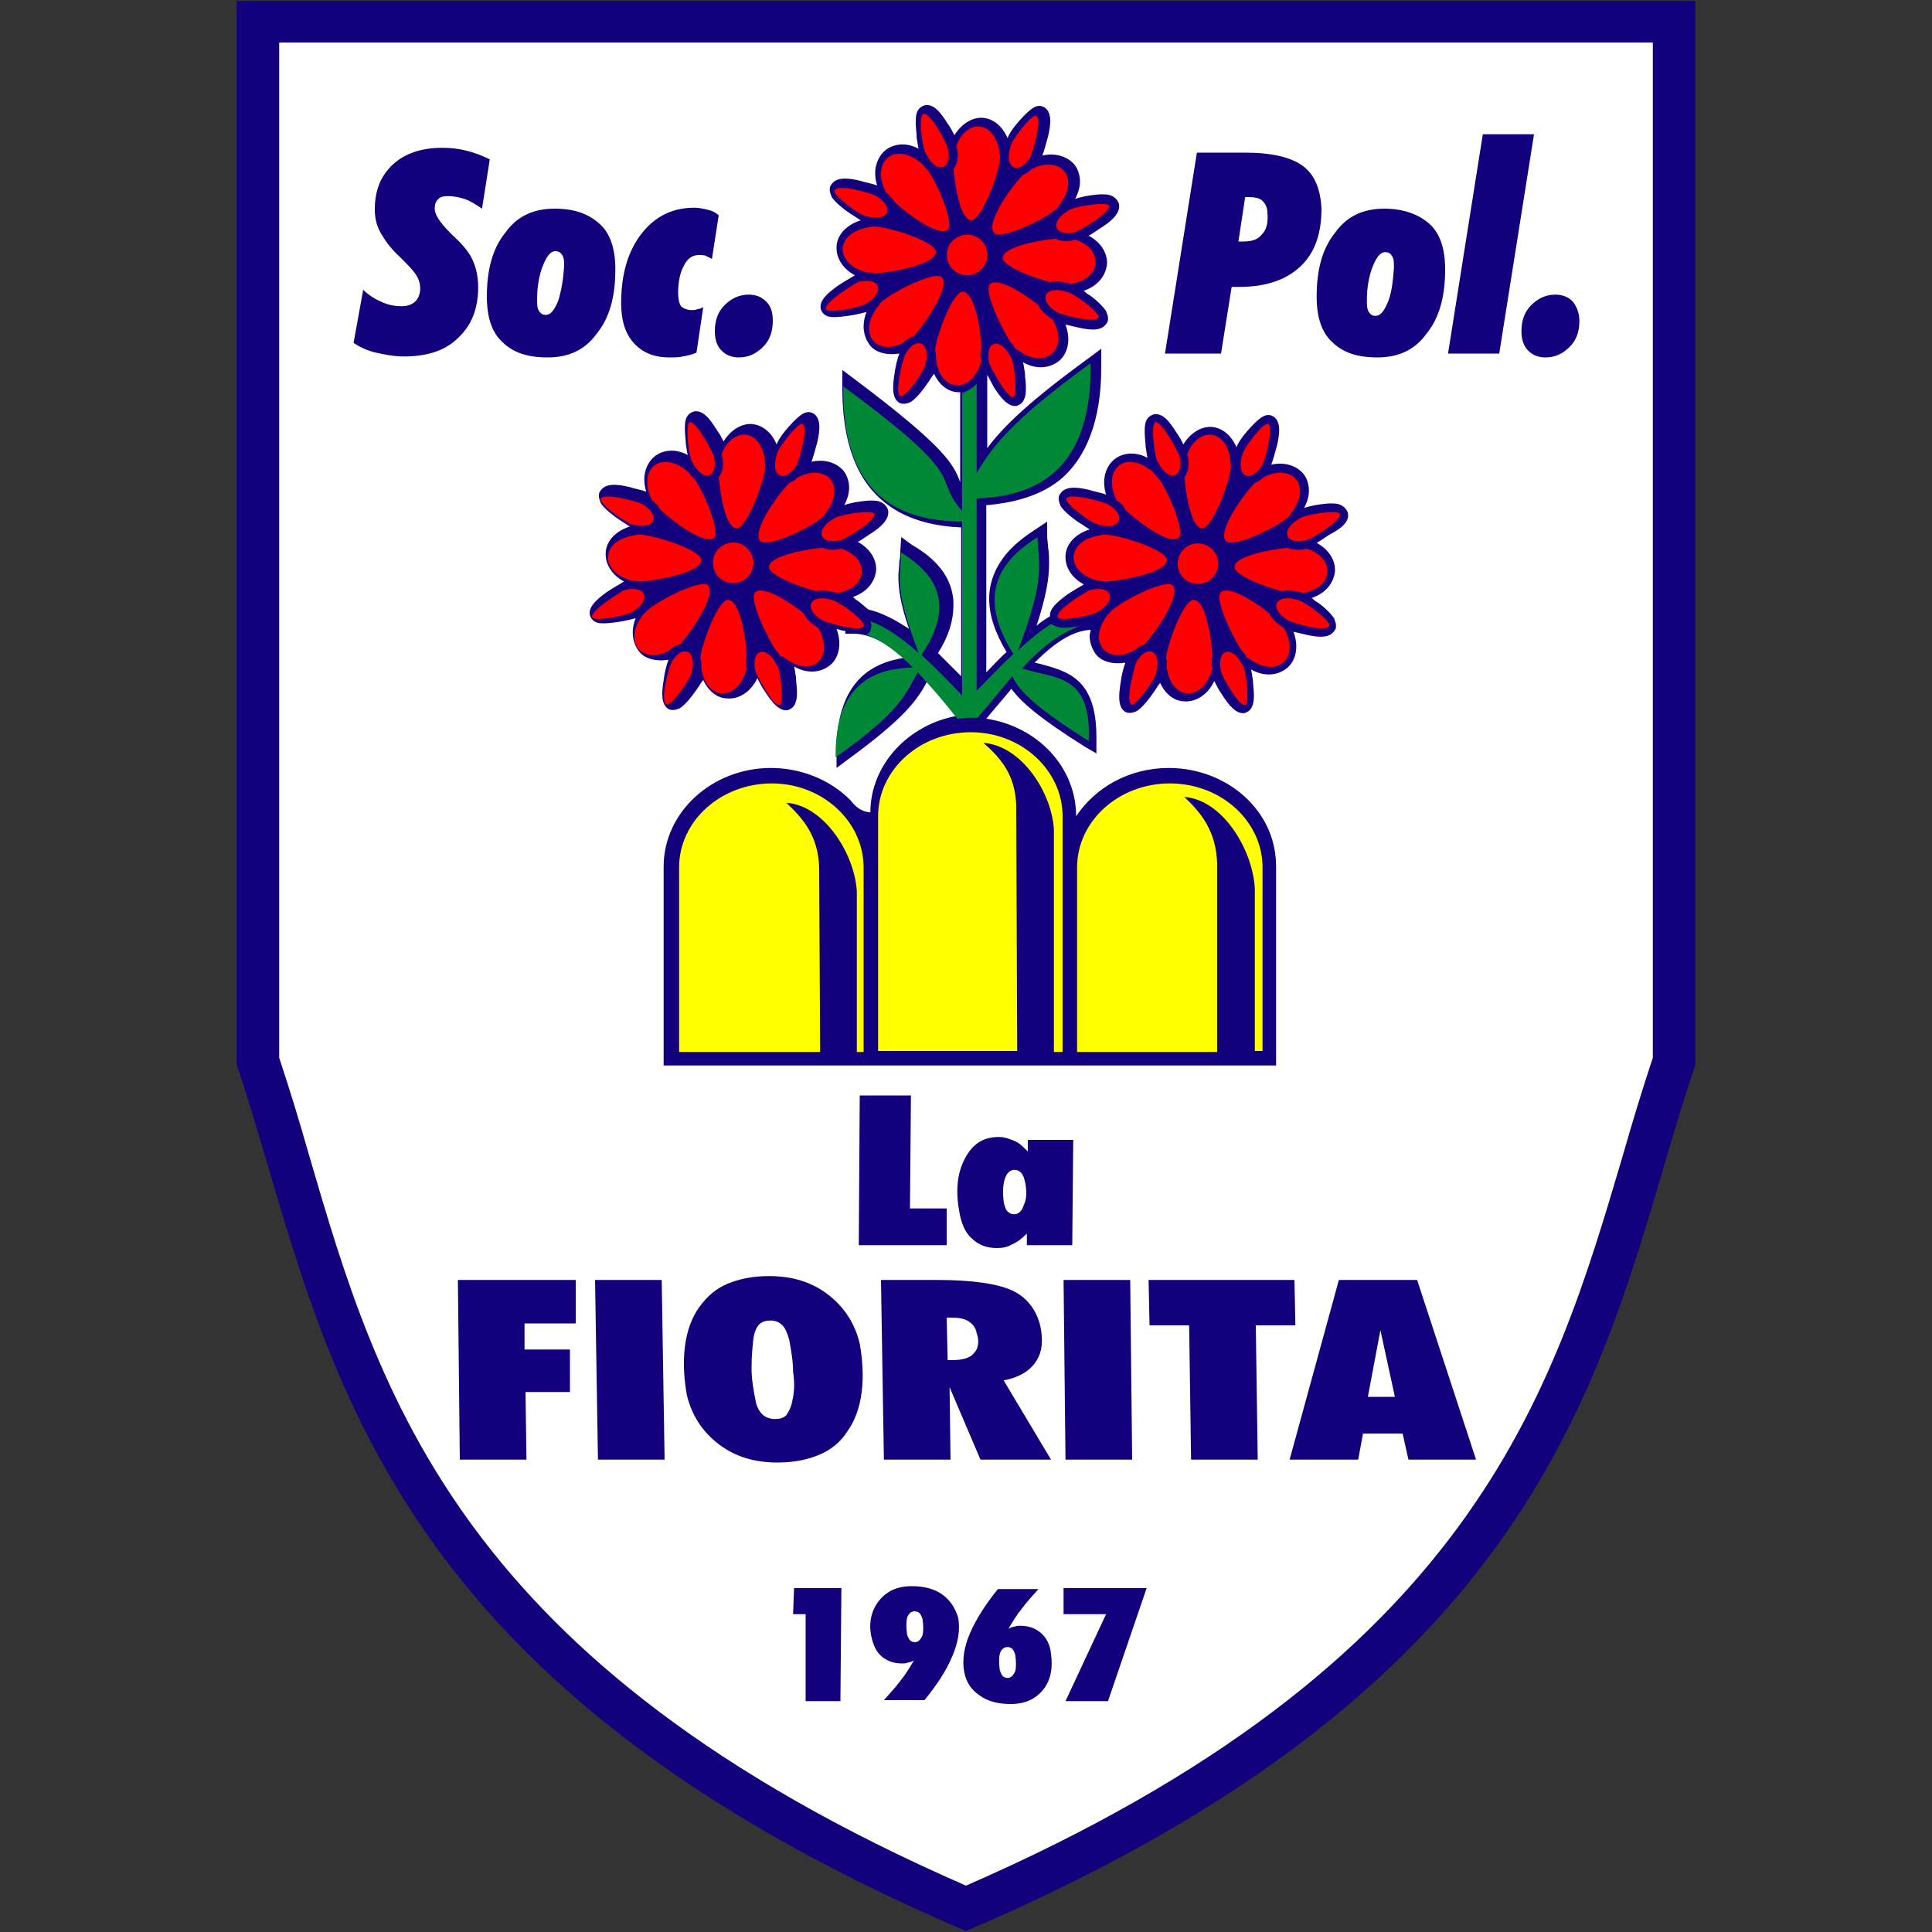 <?xml version="1.0" encoding="utf-8"?>
<!-- Generator: Adobe Illustrator 21.1.0, SVG Export Plug-In . SVG Version: 6.00 Build 0)  -->
<svg version="1.1" id="Layer_1" xmlns="http://www.w3.org/2000/svg" xmlns:xlink="http://www.w3.org/1999/xlink" x="0px" y="0px"
	 viewBox="0 0 200 200" style="enable-background:new 0 0 200 200;" xml:space="preserve">
<rect x="0" y="0" width="200" height="200" fill="#333333" stroke="none"/>
<style type="text/css">
	.st0{fill:#13007C;}
	.st1{fill:#FFFFFF;}
	.st2{fill:#008837;}
	.st3{fill:#FFFF00;}
	.st4{fill:#FF0000;}
</style>
<g>
	<path class="st0" d="M175.5,0.1l-75.5,0l-75.5,0v110.1c9.2,27.3,11.5,62.4,75.5,89.7c64-27.3,66.3-62.4,75.5-89.7V0.1z"/>
	<path class="st1" d="M100,4.4l71.1,0c0,0,0,103.8,0,105.1c-1.1,3.3-2.1,6.6-3.1,10.1c-7.3,24.7-15.5,52.7-68,75.6
		c-52.5-22.9-60.8-50.9-68-75.6c-1-3.5-2-6.8-3.1-10.1c0-1.3,0-105.1,0-105.1L100,4.4z"/>
	<path class="st0" d="M46.4,20.3c0.5,0,1.1,0.1,1.7,0.3c0.6,0.2,1.2,0.6,1.8,1l0.8-5.1c-0.8-0.4-1.6-0.7-2.4-0.9
		c-0.8-0.2-1.6-0.3-2.5-0.3c-2.2,0-3.9,0.6-5.1,1.7c-1.3,1.2-1.9,2.7-1.9,4.7c0,0.9,0.2,1.7,0.6,2.4c0.4,0.7,1,1.6,2,2.5
		c0.8,0.8,1.4,1.4,1.7,1.9c0.3,0.5,0.4,0.9,0.4,1.4c0,0.5-0.2,1-0.5,1.3c-0.3,0.3-0.8,0.5-1.4,0.5c-0.7,0-1.3-0.1-2-0.4
		c-0.7-0.3-1.4-0.7-2-1.3l-1,5.5c0.6,0.4,1.4,0.8,2.3,1c0.9,0.2,1.9,0.4,2.9,0.4c2.4,0,4.3-0.6,5.6-1.9c1.4-1.3,2.1-3,2.1-5.3
		c0-1-0.2-1.9-0.5-2.6c-0.3-0.8-1-1.7-2.1-2.7c-0.1-0.1-0.2-0.2-0.3-0.3c-1.1-1.1-1.6-1.9-1.6-2.5c0-0.4,0.1-0.8,0.4-1
		C45.5,20.4,45.9,20.3,46.4,20.3z"/>
	<path class="st0" d="M79.3,31.2c-0.5-0.5-1.1-0.7-1.8-0.7c-1,0-1.8,0.4-2.5,1.1c-0.7,0.7-1,1.6-1,2.7c0,0.8,0.2,1.5,0.7,2
		c0.5,0.5,1.1,0.7,1.8,0.7c1,0,1.8-0.4,2.5-1.1c0.7-0.7,1-1.6,1-2.7C80,32.3,79.8,31.7,79.3,31.2z"/>
	<path class="st0" d="M73.2,21.7c-0.4-0.1-0.9-0.2-1.3-0.2c-2.3,0-4.1,0.9-5.5,2.7c-1.4,1.8-2.1,4.2-2.1,7.2c0,1.7,0.4,3.1,1.3,4.1
		c0.9,1,2.1,1.5,3.7,1.5c0.5,0,1,0,1.4-0.1c0.5-0.1,1-0.2,1.4-0.4l0.7-4.7c-0.2,0.1-0.4,0.2-0.6,0.2c-0.2,0.1-0.4,0.1-0.6,0.1
		c-0.5,0-0.9-0.2-1.1-0.4c-0.2-0.3-0.3-0.8-0.3-1.4c0-1.1,0.2-2.1,0.6-2.8c0.4-0.8,0.9-1.1,1.6-1.1c0.2,0,0.5,0,0.7,0.1
		c0.2,0.1,0.4,0.2,0.6,0.3l0.7-4.5C74.1,22,73.7,21.8,73.2,21.7z"/>
	<path class="st0" d="M57.4,21.6c-2.2,0-3.9,0.8-5.1,2.5c-1.3,1.6-1.9,3.8-1.9,6.6c0,2.1,0.5,3.7,1.6,4.7c1.1,1.1,2.6,1.6,4.7,1.6
		c2.2,0,3.9-0.8,5.1-2.5c1.3-1.6,1.9-3.8,1.9-6.6c0-2.1-0.5-3.7-1.6-4.7C60.9,22.1,59.4,21.6,57.4,21.6z M57.8,31.1
		c-0.4,1-0.8,1.5-1.3,1.5c-0.3,0-0.5-0.1-0.7-0.4c-0.2-0.3-0.2-0.7-0.2-1.2c0-1.3,0.2-2.5,0.6-3.5c0.4-1,0.8-1.5,1.3-1.5
		c0.3,0,0.5,0.1,0.7,0.4c0.2,0.3,0.2,0.7,0.2,1.2C58.3,29,58.1,30.1,57.8,31.1z"/>
	<path class="st0" d="M143.3,21.6c-2.2,0-3.9,0.8-5.1,2.5c-1.3,1.6-1.9,3.8-1.9,6.6c0,2.1,0.5,3.7,1.6,4.7c1.1,1.1,2.6,1.6,4.7,1.6
		c2.2,0,3.9-0.8,5.1-2.5c1.3-1.6,1.9-3.8,1.9-6.6c0-2.1-0.5-3.7-1.6-4.7C146.9,22.2,145.3,21.6,143.3,21.6z M143.7,31.2
		c-0.4,1-0.8,1.5-1.3,1.5c-0.3,0-0.5-0.1-0.7-0.4c-0.2-0.3-0.2-0.7-0.2-1.2c0-1.3,0.2-2.5,0.6-3.5c0.4-1,0.8-1.5,1.3-1.5
		c0.3,0,0.5,0.1,0.7,0.4c0.2,0.3,0.2,0.7,0.2,1.2C144.2,29,144.1,30.2,143.7,31.2z"/>
	<path class="st0" d="M134.9,17.2c-1.2-0.9-3.2-1.4-6-1.4h-5l-3.3,20.8h5.8l1.1-6.9c0.1,0,0.2,0,0.4,0c0.2,0,0.3,0,0.4,0
		c2.7,0,4.8-0.7,6.3-2.1c1.5-1.4,2.2-3.4,2.2-6C136.7,19.6,136.1,18.1,134.9,17.2z M130.6,24.3c-0.4,0.5-1,0.7-1.9,0.7
		c-0.1,0-0.2,0-0.3,0c-0.1,0-0.2,0-0.2,0l0.7-4.6h0.3c0.7,0,1.2,0.1,1.5,0.4c0.3,0.3,0.5,0.7,0.5,1.2
		C131.3,23.1,131.1,23.8,130.6,24.3z"/>
	<path class="st0" d="M162.8,31.2c-0.5-0.5-1.1-0.7-1.8-0.7c-1,0-1.8,0.4-2.5,1.1c-0.7,0.7-1,1.6-1,2.7c0,0.8,0.2,1.5,0.7,2
		c0.5,0.5,1.1,0.7,1.8,0.7c1,0,1.8-0.4,2.5-1.1c0.7-0.7,1-1.6,1-2.7C163.5,32.4,163.2,31.7,162.8,31.2z"/>
	<polygon class="st0" points="153.5,13.9 149.9,36.6 155.2,36.6 158.8,13.9 	"/>
	<path class="st0" d="M100.6,128.2c0.7,0.7,1.6,1,2.6,1c0.6,0,1.1-0.1,1.6-0.4c0.5-0.2,1-0.6,1.5-1.1l0,1.2h4.7l0.1-10.9l-4.7,0
		l0,1.2c-0.5-0.5-0.9-0.9-1.4-1.1c-0.5-0.2-1-0.4-1.6-0.4c-1.6,0-2.7,0.7-3.5,2.2c-0.8,1.5-1,3.3-0.6,5.5
		C99.5,126.6,99.9,127.6,100.6,128.2z M104,122.1c0.2-0.7,0.6-1,1-1c0.3,0,0.5,0.1,0.7,0.3c0.2,0.2,0.3,0.5,0.4,0.9
		c0.2,0.9,0.2,1.8-0.1,2.4c-0.2,0.7-0.6,1-1,1c-0.3,0-0.5-0.1-0.7-0.3c-0.2-0.2-0.3-0.5-0.4-1C103.8,123.6,103.8,122.8,104,122.1z"
		/>
	<polygon class="st0" points="98,125.1 94.2,125.1 94.3,113.4 89,113.4 88.9,128.9 98,128.9 	"/>
	<polygon class="st0" points="82.1,167.1 83.4,167.1 83.4,176.1 87,176.1 87.1,164.4 82.2,164.4 	"/>
	<polygon class="st0" points="110.1,167.1 114.5,167.1 110.3,176.1 114.7,176.1 118.7,164.4 110.1,164.4 	"/>
	<path class="st0" d="M107.7,169c-0.6-0.5-1.3-0.7-2.1-0.7c-0.2,0-0.4,0-0.6,0.1c-0.2,0-0.4,0.1-0.6,0.2c0.4-0.7,0.9-1.5,1.4-2.1
		c0.5-0.7,1.1-1.3,1.7-2h-4.2c-1.3,1.6-2.3,3.2-2.9,4.6c-0.6,1.4-0.8,2.7-0.6,3.9c0.2,1.1,0.7,1.9,1.6,2.5c0.8,0.6,1.9,0.9,3.2,0.9
		c1.5,0,2.6-0.5,3.4-1.5c0.8-1,1-2.3,0.8-3.7C108.7,170.2,108.3,169.5,107.7,169z M105.1,173c-0.2,0.4-0.4,0.7-0.8,0.7
		c-0.2,0-0.4-0.1-0.5-0.2c-0.1-0.1-0.2-0.3-0.3-0.6c-0.1-0.7-0.1-1.3,0-1.7c0.1-0.4,0.4-0.7,0.8-0.7c0.2,0,0.4,0.1,0.5,0.2
		c0.1,0.1,0.2,0.3,0.3,0.6C105.2,172,105.2,172.6,105.1,173z"/>
	<path class="st0" d="M97.6,165.1c-0.8-0.6-1.9-0.9-3.2-0.9c-1.5,0-2.6,0.5-3.4,1.5c-0.8,1-1.1,2.3-0.8,3.7c0.2,0.9,0.5,1.6,1.1,2.1
		c0.6,0.5,1.3,0.7,2.1,0.7c0.2,0,0.4,0,0.6-0.1c0.2,0,0.4-0.1,0.6-0.2c-0.4,0.7-0.9,1.5-1.4,2.1c-0.5,0.7-1.1,1.3-1.7,2h4.2
		c1.3-1.6,2.3-3.1,2.9-4.6c0.6-1.4,0.8-2.7,0.6-3.9C98.9,166.5,98.4,165.7,97.6,165.1z M95.5,169.3c-0.2,0.4-0.4,0.7-0.8,0.7
		c-0.2,0-0.4-0.1-0.5-0.2c-0.1-0.1-0.2-0.3-0.3-0.6c-0.1-0.7-0.1-1.3,0-1.7c0.1-0.4,0.4-0.7,0.8-0.7c0.2,0,0.4,0.1,0.5,0.2
		c0.1,0.1,0.2,0.3,0.3,0.6C95.6,168.3,95.6,168.8,95.5,169.3z"/>
	<path class="st0" d="M108.8,151.1l-4.9-8.2c1.6-0.3,2.7-1,3.3-1.9c0.7-1,0.8-2.2,0.5-3.7c-0.4-1.7-1.4-3-2.9-3.7
		c-1.5-0.7-4.1-1.1-7.8-1.1h-5.8l0.3,18.6l6.9,0l-0.1-7.5l3.2,7.5L108.8,151.1z M100.8,140.1c-0.4,0.5-1.2,0.7-2.3,0.7h-0.4
		l-0.1-4.4c0.1,0,0.2,0,0.3,0c0.1,0,0.2,0,0.2,0c0.8,0,1.3,0.1,1.8,0.4c0.4,0.3,0.7,0.6,0.8,1.2
		C101.4,138.8,101.3,139.6,100.8,140.1z"/>
	<polygon class="st0" points="61.6,132.5 61.9,151.1 68.8,151.1 68.5,132.5 	"/>
	<polygon class="st0" points="134.1,137.2 134,132.5 118.9,132.5 119,137.2 123.1,137.2 123.3,151.1 130.2,151.1 130,137.2 	"/>
	<path class="st0" d="M146.7,132.5l-8.1,0l-5.1,18.6h7.1l0.5-2.7l4.1,0l0.6,2.7l7,0L146.7,132.5z M141.6,144.6l1.3-6.9l1.5,6.9
		H141.6z"/>
	<path class="st0" d="M85.7,134c-1.7-1.3-3.7-1.9-6.1-1.9c-1.7,0-3.1,0.3-4.3,0.8c-1.2,0.5-2.1,1.3-2.9,2.4
		c-0.8,1.1-1.3,2.5-1.5,4.1c-0.2,1.6-0.1,3.3,0.2,5c0.5,2.1,1.6,3.8,3.3,5.1c1.7,1.3,3.7,1.9,6.1,1.9c1.7,0,3.1-0.3,4.3-0.8
		c1.2-0.5,2.2-1.3,2.9-2.4c0.8-1.1,1.3-2.5,1.5-4.1c0.2-1.6,0.1-3.3-0.2-5C88.5,137,87.4,135.3,85.7,134z M82,145.1
		c-0.1,0.6-0.4,1.1-0.6,1.4c-0.3,0.3-0.7,0.4-1.2,0.4c-0.5,0-1-0.2-1.3-0.5c-0.3-0.3-0.6-0.8-0.7-1.5c-0.2-1-0.4-2.1-0.4-3.3
		c0-1.2,0.1-2.2,0.2-3.1c0.1-0.6,0.3-1.1,0.6-1.4c0.3-0.3,0.7-0.4,1.2-0.4c0.5,0,0.9,0.2,1.2,0.5c0.3,0.3,0.5,0.8,0.7,1.5
		c0.2,1.1,0.4,2.2,0.4,3.3C82.3,143.3,82.2,144.3,82,145.1z"/>
	<polygon class="st0" points="117.2,151.1 117,132.5 110.1,132.5 110.3,151.1 	"/>
	<polygon class="st0" points="59.6,132.5 47.4,132.5 47.6,151.1 54.5,151.1 54.4,144.1 59,144.1 59,139.7 54.3,139.7 54.3,137 
		59.6,137 	"/>
	<path class="st0" d="M139.5,53L139.5,53c-0.1-0.2-0.3-0.6-0.9-0.8c-0.7-0.2-1.9,0-2.5,0.1c-0.5,0.1-0.9,0.2-1.1,0.3
		c0.3-0.6,0.5-1.2,0.5-1.8c0-0.8-0.3-1.5-0.7-1.9c-0.7-0.7-1.8-1.1-3.2-0.8c0.2-0.5,0.4-1.3,0.6-2c0.3-1.3,0.4-2.5-0.4-3l0,0
		c-0.2-0.1-0.6-0.3-1.2,0.1c-0.6,0.4-1.4,1.3-1.8,1.8c-0.4,0.5-0.7,1-0.8,1.3c-0.6-1.4-1.6-2-2.5-2.1c-1-0.1-2.2,0.5-3,1.8
		c-0.2-0.4-0.4-0.8-0.7-1.2c-0.7-1.1-1.4-2.1-2.4-1.9l0,0c-0.2,0.1-0.6,0.2-0.8,0.8c-0.1,0.3-0.1,0.7-0.1,1.1c0,0.5,0.1,1.1,0.1,1.5
		c0.1,0.5,0.1,0.8,0.2,1.1c-1.5-0.8-2.8-0.4-3.5,0.2c-0.8,0.7-1.3,2-0.8,3.6c-0.5-0.2-1.2-0.3-1.8-0.5c-1.3-0.3-2.5-0.4-3,0.5l0,0
		c-0.1,0.1-0.1,0.3-0.1,0.5c0,0.2,0.1,0.4,0.2,0.7c0.4,0.6,1.3,1.3,1.9,1.7c0.5,0.3,0.9,0.6,1.1,0.7c-1.8,0.6-2.5,1.8-2.5,2.8
		c0,0,0,0,0,0.1c0,1,0.6,2.1,1.9,2.8c-0.5,0.3-1.2,0.7-1.8,1.1c-0.9,0.7-1.8,1.4-1.7,2.2c-0.5,0.3-1,0.6-1.4,1
		c1-3.1,1.3-4.9,1.3-6.4c0-0.6,0-1.2-0.1-1.7c0-0.4-0.1-0.8-0.1-1.3l0-1.4l-1.2,0.8c-1.7,1.1-3.3,2.4-4.2,4.4
		c-0.4,0.9-0.6,1.8-0.6,2.8c0,1.7,0.6,3.5,1.8,5.5c-0.7,0.6-1.4,1.4-2.1,2.1c0-3,0-16.1,0-17.3c2.2-0.2,5.2-0.7,7.6-2.6
		c2.8-2.3,4.3-6.3,4.3-11.6c0-0.2,0-0.3,0-0.5l0-1.5l-1.2,0.9c-6.2,4.5-9,7.2-10.6,9.4c0-1.8,0-5.1,0-7.6c0.2,0.4,0.5,0.9,0.7,1.3
		c0.7,1.1,1.5,2.1,2.4,1.9l0,0c0.2-0.1,0.6-0.2,0.8-0.9c0.1-0.3,0.1-0.6,0.1-1c0-0.5-0.1-1.1-0.1-1.5c-0.1-0.5-0.1-0.8-0.2-1.1
		c1.6,0.9,3,0.5,3.8-0.2c0.8-0.7,1.2-2.1,0.6-3.7c0.4,0.1,0.9,0.2,1.3,0.3c1.3,0.3,2.5,0.4,3-0.5l0,0c0.1-0.1,0.1-0.3,0.1-0.5
		c0-0.2-0.1-0.4-0.2-0.7c-0.4-0.6-1.3-1.4-1.8-1.7c-0.2-0.1-0.4-0.3-0.5-0.4c1.7-0.6,2.3-1.8,2.4-2.8c0,0,0-0.1,0-0.1
		c0-1-0.6-2.1-1.9-2.8c0.4-0.2,0.9-0.6,1.4-0.9c1.1-0.7,2-1.6,1.7-2.5l0,0c-0.1-0.2-0.3-0.6-0.9-0.8c-0.7-0.2-1.9,0-2.5,0.1
		c-0.5,0.1-0.9,0.2-1.1,0.3c0.3-0.6,0.5-1.2,0.5-1.8c0-0.8-0.3-1.5-0.7-1.9c-0.7-0.7-1.8-1.1-3.2-0.8c0.2-0.5,0.4-1.3,0.6-2
		c0.3-1.3,0.4-2.5-0.4-3l0,0c-0.2-0.1-0.6-0.3-1.2,0.1c-0.6,0.4-1.4,1.3-1.8,1.8c-0.4,0.5-0.7,1-0.8,1.3c-0.6-1.4-1.6-2-2.5-2.1
		c-1-0.1-2.2,0.5-3,1.8c-0.2-0.4-0.4-0.8-0.7-1.2c-0.7-1.1-1.4-2.1-2.4-1.9l0,0c-0.2,0.1-0.6,0.2-0.8,0.8c-0.1,0.3-0.1,0.7-0.1,1.1
		c0,0.5,0.1,1.1,0.1,1.5c0.1,0.5,0.1,0.8,0.2,1.1c-1.5-0.8-2.8-0.4-3.5,0.2c-0.8,0.7-1.3,2-0.8,3.6c-0.5-0.2-1.2-0.3-1.8-0.5
		c-1.3-0.3-2.5-0.4-3,0.5l0,0c-0.1,0.1-0.1,0.3-0.1,0.5c0,0.2,0.1,0.4,0.2,0.7c0.4,0.6,1.3,1.3,1.9,1.7c0.5,0.3,0.9,0.6,1.1,0.7
		c-1.8,0.6-2.5,1.8-2.5,2.8c0,0,0,0,0,0.1c0,1,0.6,2.1,1.9,2.8c-0.5,0.3-1.2,0.7-1.8,1.1c-1.1,0.8-2,1.6-1.7,2.5l0,0
		c0.1,0.2,0.3,0.6,0.9,0.7c0.7,0.1,1.9-0.1,2.5-0.2c0.5-0.1,0.9-0.2,1.3-0.3c-0.2,0.5-0.3,1-0.3,1.5c0,0.8,0.3,1.5,0.7,2
		c0.6,0.7,1.7,1,3,0.8c-0.2,0.5-0.4,1.3-0.5,2.1c-0.2,1.3-0.3,2.5,0.5,3l0,0c0.2,0.1,0.6,0.2,1.2-0.1c0.6-0.4,1.3-1.3,1.7-1.9
		c0.3-0.4,0.5-0.8,0.7-1c0.6,1.3,1.6,1.9,2.5,1.9c0.1,0,0.1,0,0.2,0c0,3.4,0,7.4,0,9.4c0,0,0-0.1,0-0.1c-0.7-1.8-1.4-3.5-11-10.7
		l-1.2-0.9l0,1.5c0,0.2,0,0.3,0,0.5c0,5.5,1.5,9.5,4.5,11.8c2.4,1.9,5.5,2.4,7.8,2.5c0,1.2,0,12.5,0,15.4c-0.9-0.9-1.7-1.7-2.4-2.4
		c1.1-1.7,1.6-3.4,1.6-4.9c0-0.4,0-0.8-0.1-1.2c-0.5-2.8-3-4.4-4.2-5.1l-1.1-0.8l-0.1,1.4c0,0.4,0,0.7-0.1,1.1c0,0.5-0.1,1-0.1,1.6
		c0,1.2,0.2,2.8,1.1,5.4c-1.5-1-2.9-1.7-4.2-2c-0.4-0.3-0.8-0.7-1.1-0.9c-0.2-0.1-0.4-0.3-0.5-0.4c1.7-0.6,2.3-1.8,2.4-2.8
		c0,0,0-0.1,0-0.1c0-1-0.6-2.1-1.9-2.8c0.4-0.2,0.9-0.6,1.4-0.9c1.1-0.7,2-1.6,1.7-2.5l0,0c-0.1-0.2-0.3-0.6-0.9-0.8
		c-0.7-0.2-1.9,0-2.5,0.1c-0.5,0.1-0.9,0.2-1.1,0.3c0.3-0.6,0.5-1.2,0.5-1.8c0-0.8-0.3-1.5-0.7-1.9c-0.7-0.7-1.8-1.1-3.2-0.8
		c0.2-0.5,0.4-1.3,0.6-2c0.3-1.3,0.4-2.5-0.4-3l0,0c-0.2-0.1-0.6-0.3-1.2,0.1c-0.6,0.4-1.4,1.3-1.8,1.8c-0.4,0.5-0.7,1-0.8,1.3
		c-0.6-1.4-1.6-2-2.5-2.1c-1-0.1-2.2,0.5-3,1.8c-0.2-0.4-0.4-0.8-0.7-1.2c-0.7-1.1-1.4-2.1-2.4-1.9l0,0c-0.2,0.1-0.6,0.2-0.8,0.8
		c-0.1,0.3-0.1,0.7-0.1,1.1c0,0.5,0.1,1.1,0.1,1.5c0.1,0.5,0.1,0.8,0.2,1.1c-1.5-0.8-2.8-0.4-3.5,0.2c-0.8,0.7-1.3,2-0.8,3.6
		c-0.5-0.2-1.2-0.3-1.8-0.5c-1.3-0.3-2.5-0.4-3,0.5l0,0c-0.1,0.1-0.1,0.3-0.1,0.5c0,0.2,0.1,0.4,0.2,0.7c0.4,0.6,1.3,1.3,1.9,1.7
		c0.5,0.3,0.9,0.6,1.1,0.7c-1.8,0.6-2.5,1.8-2.5,2.8c0,0,0,0,0,0.1c0,1,0.6,2.1,1.9,2.8c-0.5,0.3-1.2,0.7-1.8,1.1
		c-1.1,0.8-2,1.6-1.7,2.5l0,0c0.1,0.2,0.3,0.6,0.9,0.7c0.7,0.1,1.9-0.1,2.5-0.2c0.5-0.1,0.9-0.2,1.3-0.3c-0.2,0.5-0.3,1-0.3,1.5
		c0,0.8,0.3,1.5,0.7,2c0.6,0.7,1.7,1,3,0.8c-0.2,0.5-0.4,1.3-0.5,2.1c-0.2,1.3-0.3,2.5,0.5,3l0,0c0.2,0.1,0.6,0.2,1.2-0.1
		c0.6-0.4,1.3-1.3,1.7-1.9c0.3-0.4,0.5-0.8,0.7-1c0.6,1.3,1.6,1.9,2.5,1.9c1.1,0.1,2.4-0.6,3.1-2.1c0.2,0.4,0.5,1,0.8,1.4
		c0.7,1.1,1.5,2.1,2.4,1.9l0,0c0.2-0.1,0.6-0.2,0.8-0.9c0.1-0.3,0.1-0.7,0.1-1c0-0.5-0.1-1.1-0.1-1.5c-0.1-0.5-0.1-0.8-0.2-1.1
		c1.6,0.9,3,0.5,3.8-0.2c0.8-0.7,1.2-2.1,0.6-3.7c0.3,0.1,0.6,0.2,0.9,0.2l0,0.3l0.8,0c1.6,0,3.3,0.8,5.3,2.5
		c-1.3,0.2-2.7,0.6-4,1.6c-2,1.6-3,4.3-3,8c0,0.1,0,0.2,0,0.3l0,1.5l1.2-0.9c5.9-4.3,7.2-6.2,8.2-8.1c1,1.1,2,2.3,3.1,3.6
		c-5.1,0.9-9,5.1-9,10v0C89,84,88.5,83.4,88,82.8c-2.1-2.1-5.1-3.3-8.2-3.3c-6.1,0-11.1,4.6-11.1,10.2l0,20.6l22.2,0v0l20.6,0v0
		l20.6,0l0-20.6c0-2.6-1-5-2.9-6.9c-2.1-2.1-5.1-3.3-8.2-3.3c-4.1,0-7.6,2-9.6,5v0c0-5.1-4-9.3-9.3-10.1c0.9-1.1,1.8-2.1,2.6-3.1
		c1,1.4,3,3.1,7.6,6l1.2,0.7l0-1.4c0-0.1,0-0.2,0-0.3c0-6.1-3-6.8-5.9-7.6c-0.2,0-0.3-0.1-0.5-0.1c2.2-2.2,4-3.3,5.8-3.4
		c0,0.2-0.1,0.4-0.1,0.6c0,0.8,0.3,1.5,0.7,2c0.6,0.7,1.7,1,3,0.8c-0.2,0.5-0.4,1.3-0.5,2.1c-0.2,1.3-0.3,2.5,0.5,3l0,0
		c0.2,0.1,0.6,0.2,1.2-0.1c0.6-0.4,1.3-1.3,1.7-1.9c0.3-0.4,0.5-0.8,0.7-1c0.6,1.3,1.6,1.9,2.5,1.9c1.1,0.1,2.4-0.6,3.1-2.1
		c0.2,0.4,0.5,1,0.8,1.4c0.7,1.1,1.5,2.1,2.4,1.9l0,0c0.2-0.1,0.6-0.2,0.8-0.9c0.1-0.3,0.1-0.7,0.1-1c0-0.5-0.1-1.1-0.1-1.5
		c-0.1-0.5-0.1-0.8-0.2-1.1c1.6,0.9,3,0.5,3.8-0.2c0.8-0.7,1.2-2.1,0.6-3.7c0.4,0.1,0.9,0.2,1.3,0.3c1.3,0.3,2.5,0.4,3-0.5l0,0
		c0.1-0.1,0.1-0.3,0.1-0.5c0-0.2-0.1-0.4-0.2-0.7c-0.4-0.6-1.3-1.4-1.8-1.7c-0.2-0.1-0.4-0.3-0.5-0.4c1.7-0.6,2.3-1.8,2.4-2.8
		c0,0,0-0.1,0-0.1c0-1-0.6-2.1-1.9-2.8c0.4-0.2,0.9-0.6,1.4-0.9C138.9,54.7,139.8,53.9,139.5,53z"/>
	<path class="st2" d="M105.8,69.2c2-2.2,4-3.7,6-4.4c-0.7,0.1-1.7,0.3-2.3,0.1c-0.3-0.1-0.5-0.2-0.7-0.3c-1.1,0.7-2.2,1.6-3.4,2.7
		c2.9-7.6,2.1-8.9,2-11.7c-2.6,1.7-7,5-2.5,12.1c-1.2,1.1-2.4,2.4-3.8,3.8l0-19.9c4.9-0.2,12-1.8,11.8-14c-8.3,6-10.3,8.8-11.8,11.4
		l0-9.3c-0.4,0.5-1,0.8-1.5,1l0,12.2c-3.3-3.8,1.3-2.9-12.3-12.9c-0.2,12.6,7.3,13.9,12.3,14l0,18c-1.5-1.6-2.9-3-4.2-4.2
		c4.2-6.2,0.2-9.1-2.1-10.6c-0.1,2.5-0.8,3.6,1.8,10.4c-1.8-1.6-3.4-2.7-5-3.3c0.1,0.2,0.1,0.4,0.1,0.5c0,0.2-0.1,0.4-0.1,0.5l0,0
		c-0.1,0.2-0.2,0.3-0.4,0.4c1.6,0.6,3.2,1.8,4.8,3.4c-3.3,0.1-8.1,1.1-8,9.3c6.8-4.8,7.2-6.5,8.5-8.8c1.3,1.4,2.7,3,4.1,4.8
		c0.4,0,0.8-0.1,1.2-0.1c0.3,0,0.6,0,0.9,0c1.3-1.5,2.5-3,3.6-4.3c0.6,1.4,2.3,3.2,7.9,6.7C113,69.8,109.4,70.3,105.8,69.2z"/>
	<path class="st3" d="M89.4,89.8c0-4.8-4.3-8.7-9.5-8.7c-5.3,0-9.6,3.9-9.6,8.7l0,19.1l14.6,0l-0.1-19.1c-0.1-3.3-1.7-5.1-3.4-6.7
		c4,0.3,7.1,5.4,7.3,9.2l0,16.6h0.7L89.4,89.8z"/>
	<path class="st3" d="M130.7,89.8c0-4.8-4.3-8.7-9.6-8.7c-5.3,0-9.6,3.9-9.6,8.7l0,19.1l14.5,0L126,89.4c-0.1-3.4-1.7-5.3-3.4-6.9
		c4,0.3,7.1,5.5,7.3,9.5l0,16.8h0.8L130.7,89.8z"/>
	<path class="st3" d="M110,84.5c0-4.8-4.3-8.7-9.5-8.7c-5.3,0-9.6,3.9-9.6,8.7l0,24.3l14.4,0l-0.1-25.4c-0.1-3.3-1.7-5-3.4-6.5
		c4,0.3,7.1,5.2,7.3,9l0,23h0.9L110,84.5z"/>
	<ellipse transform="matrix(0.63 -0.776 0.776 0.63 16.504 87.517)" class="st4" cx="100.2" cy="26.4" rx="2.1" ry="2.1"/>
	<path class="st4" d="M109.3,24.7c-2,0.2-5.5,0.9-5.5,2c0,0.8,2.9,2,4.9,2.5c0.5-0.1,1.1-0.1,1.8,0.1c0.1,0,0.2,0,0.3,0.1
		c3.3-0.5,3.5-3.6,0.5-4.6C110.5,25.1,109.8,25,109.3,24.7z"/>
	<path class="st4" d="M109,33.1L109,33.1c-0.8-0.5-1.3-1-1.5-1.5c-1.6-1.3-4.2-2.9-5-2.2c-0.7,0.6,1,4.3,2.1,6
		c0.2,0.2,0.4,0.4,0.5,0.7c0.1,0.1,0.1,0.1,0.2,0.1C108.2,38.4,110.7,36.2,109,33.1C109,33.1,109,33.1,109,33.1L109,33.1z"/>
	<path class="st4" d="M101.6,36c-0.1-2-0.7-5.7-1.9-5.8c-1-0.1-2.6,4.1-2.9,5.9c0,0.2,0.1,0.4,0.1,0.7c0,0.2,0,0.3,0,0.5
		c0.5,3.4,3.8,3.5,4.7,0C101.4,36.8,101.5,36.4,101.6,36z"/>
	<path class="st4" d="M92.6,20.9c1.4,1.3,4.5,3.6,5.5,2.9c0.7-0.6-0.9-4.5-2-6.1c-0.2-0.2-0.4-0.4-0.6-0.7c0,0,0,0,0,0
		c-2.9-2.5-5.4-0.3-3.8,2.9C92.1,20.2,92.4,20.6,92.6,20.9z"/>
	<path class="st4" d="M90.6,28.3c1.7-0.1,6.2-0.9,6.3-2.2c0-1.2-6.1-3-6.8-2.6c-3.7,0.5-3.8,3.8-0.4,4.7
		C90,28.2,90.3,28.2,90.6,28.3z"/>
	<path class="st4" d="M94.6,34.8c1.1-1.2,3.8-5.1,2.9-6.1c-0.7-0.7-5.1,1.5-6.3,2.6c-0.1,0.1-0.2,0.2-0.2,0.3c0,0.1-0.1,0.1-0.1,0.1
		c-2.2,2.8-0.2,5.2,2.6,3.8C93.9,35.1,94.2,34.9,94.6,34.8z"/>
	<path class="st4" d="M99,15.1L99,15.1c0.3,1.1,0.1,1.9-0.3,2.4c0.2,2,0.7,5.1,1.8,5.3c1.2,0.1,3.3-5.9,3-6.7
		C103.2,12.5,100.1,12.1,99,15.1C98.9,15.1,99,15.1,99,15.1L99,15.1z"/>
	<path class="st4" d="M105.9,18.1c-1.2,1.2-3.9,5-3,6c0.8,0.9,6.5-2,6.7-2.8c2.3-2.9,0.2-5.3-2.8-3.8
		C106.5,17.8,106.2,18,105.9,18.1z"/>
	<path class="st4" d="M95.6,11.8c-0.6,0.1-0.1,3.8,0.3,4.2c1.1,2.1,2.7,1.6,2.2-0.7C98,14.8,96.3,11.6,95.6,11.8L95.6,11.8z"/>
	<path class="st4" d="M107.3,12c-0.5-0.3-2.7,2.7-2.7,3.2c-0.7,2.3,0.9,3,2.1,1C106.9,15.7,107.9,12.4,107.3,12L107.3,12z"/>
	<path class="st4" d="M114.8,21.3c-0.2-0.5-3.8,0.1-4.2,0.5c-2.1,1.2-1.4,2.8,0.8,2.2C111.9,23.8,115,22,114.8,21.3L114.8,21.3z"/>
	<path class="st4" d="M113.7,32.9c0.3-0.5-2.8-2.7-3.3-2.7c-2.3-0.7-3,0.9-1,2.1C109.9,32.6,113.3,33.5,113.7,32.9L113.7,32.9z"/>
	<path class="st4" d="M104.9,41.1c0.5-0.1,0.1-3.8-0.3-4.2c-1.1-2.1-2.7-1.6-2.2,0.7C102.6,38.1,104.2,41.2,104.9,41.1L104.9,41.1z"
		/>
	<path class="st4" d="M93.2,41c0.5,0.3,2.6-2.8,2.6-3.3c0.6-2.3-1-3-2.1-1C93.4,37.3,92.6,40.7,93.2,41L93.2,41z"/>
	<path class="st4" d="M85.5,32c0.2,0.5,3.8-0.2,4.2-0.6c2-1.2,1.4-2.8-0.9-2.2C88.3,29.5,85.3,31.3,85.5,32L85.5,32z"/>
	<path class="st4" d="M86.4,19.7c-0.3,0.5,2.8,2.7,3.3,2.7c2.3,0.6,3-0.9,1-2.1C90.2,20,86.8,19,86.4,19.7L86.4,19.7z"/>
	<ellipse transform="matrix(0.63 -0.776 0.776 0.63 0.585 117.924)" class="st4" cx="124.1" cy="58.3" rx="2.1" ry="2.1"/>
	<path class="st4" d="M133.3,56.7c-2,0.2-5.5,0.9-5.5,2c0,0.8,2.9,2,4.9,2.5c0.5-0.1,1.1-0.1,1.8,0.1c0.1,0,0.2,0,0.3,0.1
		c3.3-0.5,3.5-3.6,0.5-4.6C134.4,57,133.7,56.9,133.3,56.7z"/>
	<path class="st4" d="M132.9,65L132.9,65c-0.8-0.5-1.3-1-1.5-1.5c-1.6-1.3-4.2-2.9-5-2.2c-0.7,0.6,1,4.3,2.1,6
		c0.2,0.2,0.4,0.4,0.5,0.7c0.1,0.1,0.1,0.1,0.2,0.1C132.2,70.4,134.7,68.1,132.9,65C132.9,65,132.9,65,132.9,65L132.9,65z"/>
	<path class="st4" d="M125.5,67.9c-0.1-2-0.7-5.7-1.9-5.8c-1-0.1-2.6,4.1-2.9,5.9c0,0.2,0.1,0.4,0.1,0.7c0,0.2,0,0.3,0,0.5
		c0.5,3.4,3.8,3.5,4.7,0C125.4,68.7,125.4,68.3,125.5,67.9z"/>
	<path class="st4" d="M116.5,52.8c1.4,1.3,4.5,3.6,5.5,2.9c0.7-0.6-0.9-4.5-2-6.1c-0.2-0.2-0.4-0.4-0.6-0.7c0,0,0,0,0,0
		c-2.9-2.5-5.4-0.3-3.8,2.9C116.1,52.1,116.4,52.5,116.5,52.8z"/>
	<path class="st4" d="M114.5,60.2c1.7-0.1,6.2-0.9,6.3-2.2c0-1.2-6.1-3-6.8-2.6c-3.7,0.5-3.8,3.8-0.4,4.7
		C113.9,60.1,114.2,60.2,114.5,60.2z"/>
	<path class="st4" d="M118.5,66.7c1.1-1.2,3.8-5.1,2.9-6.1c-0.7-0.7-5.1,1.5-6.3,2.6c-0.1,0.1-0.2,0.2-0.3,0.3c0,0-0.1,0.1-0.1,0.1
		c-2.2,2.8-0.2,5.2,2.6,3.8C117.8,67,118.2,66.8,118.5,66.7z"/>
	<path class="st4" d="M122.9,47L122.9,47c0.3,1.1,0.1,1.9-0.3,2.4c0.2,2,0.7,5.1,1.8,5.3c1.2,0.1,3.3-5.9,3-6.7
		C127.2,44.4,124.1,44,122.9,47C122.9,47,122.9,47,122.9,47L122.9,47z"/>
	<path class="st4" d="M129.9,50c-1.2,1.2-3.9,5-3,6c0.8,0.9,6.5-2,6.7-2.8c2.3-2.9,0.2-5.3-2.8-3.8C130.5,49.7,130.2,49.9,129.9,50z
		"/>
	<path class="st4" d="M119.6,43.7c-0.5,0.1-0.1,3.8,0.3,4.2c1.1,2.1,2.7,1.6,2.2-0.7C121.9,46.7,120.3,43.6,119.6,43.7L119.6,43.7z"
		/>
	<path class="st4" d="M131.3,43.9c-0.5-0.3-2.7,2.7-2.7,3.2c-0.7,2.3,0.9,3,2.1,1C130.9,47.7,131.9,44.3,131.3,43.9L131.3,43.9z"/>
	<path class="st4" d="M138.7,53.2c-0.2-0.5-3.8,0.1-4.2,0.5c-2.1,1.2-1.4,2.8,0.8,2.2C135.9,55.7,138.9,53.9,138.7,53.2L138.7,53.2z
		"/>
	<path class="st4" d="M137.6,64.8c0.3-0.5-2.8-2.7-3.3-2.7c-2.3-0.7-3,0.9-1,2.1C133.8,64.5,137.2,65.5,137.6,64.8L137.6,64.8z"/>
	<path class="st4" d="M128.9,73c0.5-0.1,0.1-3.8-0.3-4.2c-1.1-2.1-2.7-1.6-2.2,0.7C126.5,70,128.2,73.1,128.9,73L128.9,73z"/>
	<path class="st4" d="M117.1,72.9c0.5,0.3,2.6-2.8,2.6-3.3c0.6-2.3-1-3-2.1-1C117.4,69.2,116.5,72.6,117.1,72.9L117.1,72.9z"/>
	<path class="st4" d="M109.5,63.9c0.2,0.5,3.8-0.2,4.2-0.6c2-1.2,1.4-2.8-0.9-2.2C112.2,61.4,109.2,63.2,109.5,63.9L109.5,63.9z"/>
	<path class="st4" d="M110.4,51.6c-0.3,0.5,2.8,2.7,3.3,2.7c2.3,0.7,3-0.9,1-2.1C114.1,51.9,110.7,51,110.4,51.6L110.4,51.6z"/>
	<ellipse transform="matrix(0.63 -0.776 0.776 0.63 -17.222 80.512)" class="st4" cx="76" cy="58.3" rx="2.1" ry="2.1"/>
	<path class="st4" d="M85.1,56.7c-2,0.2-5.5,0.9-5.5,2c0,0.8,2.9,2,4.9,2.5c0.5-0.1,1.1-0.1,1.8,0.1c0.1,0,0.2,0,0.3,0.1
		c3.3-0.5,3.5-3.6,0.5-4.6C86.2,57,85.6,56.9,85.1,56.7z"/>
	<path class="st4" d="M84.7,65L84.7,65c-0.8-0.5-1.3-1-1.5-1.5c-1.6-1.3-4.2-2.9-5-2.2c-0.7,0.6,1,4.3,2.1,6
		c0.2,0.2,0.4,0.4,0.5,0.7C81,67.9,81,68,81.1,68C84,70.4,86.5,68.1,84.7,65C84.8,65,84.8,65,84.7,65L84.7,65z"/>
	<path class="st4" d="M77.3,67.9c-0.1-2-0.7-5.7-1.9-5.8c-1-0.1-2.6,4.1-2.9,5.9c0,0.2,0.1,0.4,0.1,0.7c0,0.2,0,0.3,0,0.5
		c0.5,3.4,3.8,3.5,4.7,0C77.2,68.7,77.2,68.3,77.3,67.9z"/>
	<path class="st4" d="M68.4,52.8c1.4,1.3,4.5,3.6,5.5,2.9c0.7-0.6-0.9-4.5-2-6.1c-0.2-0.2-0.4-0.4-0.6-0.7c0,0,0,0,0,0
		c-2.9-2.5-5.4-0.3-3.8,2.9C67.9,52.1,68.2,52.5,68.4,52.8z"/>
	<path class="st4" d="M66.3,60.2c1.7-0.1,6.2-0.9,6.3-2.2c0-1.2-6.1-3-6.8-2.6c-3.7,0.5-3.8,3.8-0.4,4.7
		C65.7,60.1,66.1,60.2,66.3,60.2z"/>
	<path class="st4" d="M70.4,66.7c1.1-1.2,3.8-5.1,2.9-6.1c-0.7-0.7-5.1,1.5-6.3,2.6c-0.1,0.1-0.2,0.2-0.3,0.3c0,0-0.1,0.1-0.1,0.1
		c-2.2,2.8-0.2,5.2,2.6,3.8C69.6,67,70,66.8,70.4,66.7z"/>
	<path class="st4" d="M74.7,47L74.7,47c0.3,1.1,0.1,1.9-0.3,2.4c0.2,2,0.7,5.1,1.8,5.3c1.2,0.1,3.3-5.9,3-6.7
		C79,44.4,75.9,44,74.7,47C74.7,47,74.7,47,74.7,47L74.7,47z"/>
	<path class="st4" d="M81.7,50c-1.2,1.2-3.9,5-3,6c0.8,0.9,6.5-2,6.7-2.8c2.3-2.9,0.2-5.3-2.8-3.8C82.3,49.7,82,49.9,81.7,50z"/>
	<path class="st4" d="M71.4,43.7c-0.5,0.1-0.1,3.8,0.3,4.2c1.1,2.1,2.7,1.6,2.2-0.7C73.7,46.7,72.1,43.6,71.4,43.7L71.4,43.7z"/>
	<path class="st4" d="M83.1,43.9c-0.5-0.3-2.7,2.7-2.7,3.2c-0.7,2.3,0.9,3,2.1,1C82.7,47.7,83.7,44.3,83.1,43.9L83.1,43.9z"/>
	<path class="st4" d="M90.5,53.2c-0.2-0.5-3.8,0.1-4.2,0.5c-2.1,1.2-1.4,2.8,0.8,2.2C87.7,55.7,90.7,53.9,90.5,53.2L90.5,53.2z"/>
	<path class="st4" d="M89.4,64.8c0.3-0.5-2.8-2.7-3.3-2.7c-2.3-0.7-3,0.9-1,2.1C85.7,64.5,89.1,65.5,89.4,64.8L89.4,64.8z"/>
	<path class="st4" d="M80.7,73c0.5-0.1,0.1-3.8-0.3-4.2c-1.1-2.1-2.7-1.6-2.2,0.7C78.4,70,80,73.1,80.7,73L80.7,73z"/>
	<path class="st4" d="M69,72.9c0.5,0.3,2.6-2.8,2.6-3.3c0.6-2.3-1-3-2.1-1C69.2,69.2,68.3,72.6,69,72.9L69,72.9z"/>
	<path class="st4" d="M61.3,63.9c0.2,0.5,3.8-0.2,4.2-0.6c2-1.2,1.4-2.8-0.9-2.2C64.1,61.4,61.1,63.2,61.3,63.9L61.3,63.9z"/>
	<path class="st4" d="M62.2,51.6c-0.3,0.5,2.8,2.7,3.3,2.7c2.3,0.6,3-0.9,1-2.1C66,51.9,62.6,51,62.2,51.6L62.2,51.6z"/>
</g>
</svg>
